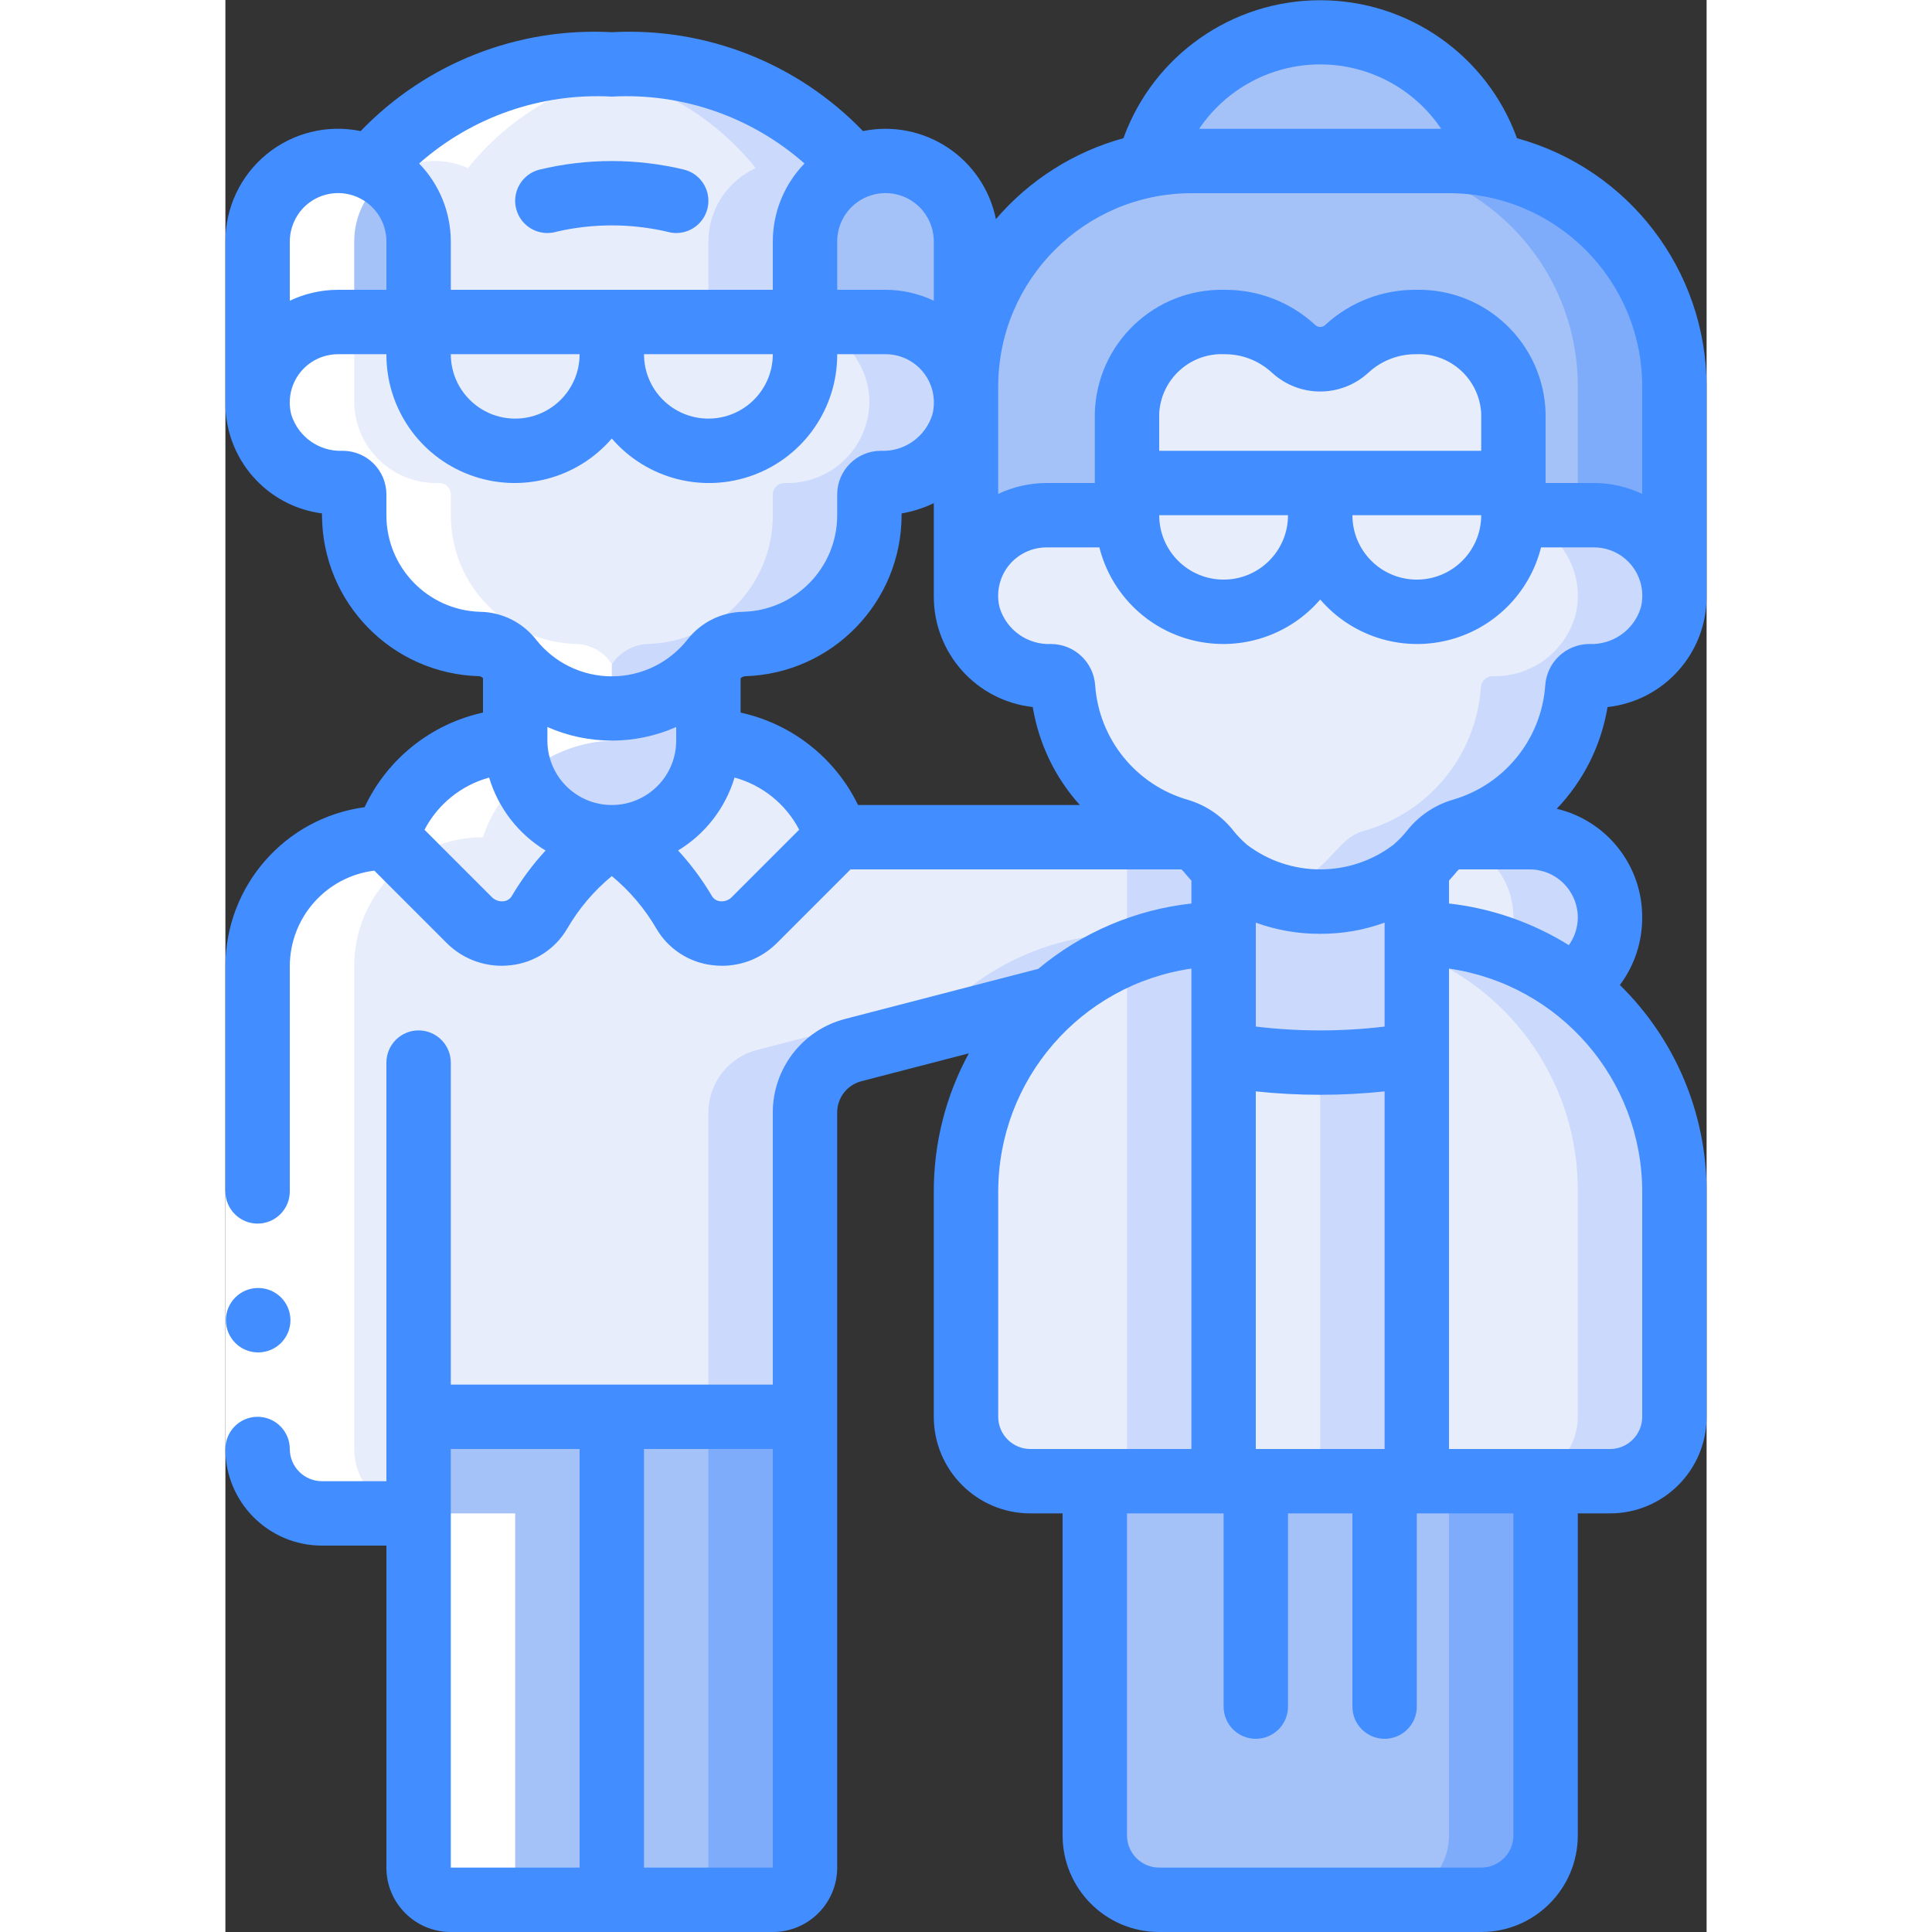 <svg height="512" viewBox="0 0 46 60" width="512" xmlns="http://www.w3.org/2000/svg"><rect x="0" y="0" width="46" height="60" fill="#333333" stroke="none"/><g id="Page-1" fill="none" fill-rule="evenodd"><g id="058---Elderly-Couple" fill-rule="nonzero"><path id="Shape" d="m23 12.5c-.012.684-.298 1.334-.795 1.805s-1.162.721-1.845.695c-.096-0-.187.038-.255.105-.068.068-.105.159-.105.255v.64c.004 2.176-1.735 3.954-3.91 4-.442.029-.844.262-1.09.63-.754.87-1.849 1.37-3 1.37s-2.246-.5-3-1.37c-.242-.371-.647-.605-1.09-.63-2.174-.049-3.911-1.826-3.91-4v-.64c0-.096-.038-.187-.105-.255-.068-.068-.159-.105-.255-.105-.684.026-1.349-.224-1.846-.695-.497-.47-.783-1.121-.794-1.805 0-1.381 1.119-2.5 2.5-2.5h2.5v1c0 1.657 1.343 3 3 3 1.657 0 3-1.343 3-3 0 1.657 1.343 3 3 3s3-1.343 3-3v-1h2.5c1.381 0 2.5 1.119 2.5 2.5z" fill="#e8edfc"/><path id="Shape" d="m20.5 10h-2.5v.05c1.164.238 2 1.262 2 2.45-.012.684-.298 1.334-.795 1.805s-1.162.721-1.845.695c-.096-0-.187.038-.255.105-.068.068-.105.159-.105.255v.64c.004 2.176-1.735 3.954-3.91 4-.442.029-.844.262-1.09.63-.405.474-.92.841-1.5 1.07 1.574.646 3.385.216 4.5-1.07.246-.368.648-.601 1.09-.63 2.175-.046 3.914-1.824 3.91-4v-.64c-0-.096.038-.187.105-.255.068-.068.159-.105.255-.105.684.026 1.349-.225 1.845-.695s.783-1.121.795-1.805c0-.663-.263-1.299-.732-1.768-.469-.469-1.105-.732-1.768-.732z" fill="#cad9fc"/><path id="Shape" d="m12 10v1c0 1.657-1.343 3-3 3-1.657 0-3-1.343-3-3v-1z" fill="#e8edfc"/><path id="Shape" d="m23 7.5v5c0-1.381-1.119-2.5-2.5-2.5h-2.5v-2.5c0-1.381 1.119-2.5 2.5-2.5s2.5 1.119 2.5 2.5z" fill="#a4c2f7"/><path id="Shape" d="m6 7.5v2.5h-2.5c-1.381 0-2.5 1.119-2.5 2.5l0-5c-.002-.664.261-1.301.73-1.77.469-.469 1.106-.732 1.77-.73.664-.002 1.3.261 1.77.73.469.469.732 1.106.73 1.77z" fill="#a4c2f7"/><path id="Shape" d="m19.47 5.22c-.893.408-1.467 1.298-1.47 2.28v2.5h-12v-2.5c-.003-.982-.577-1.872-1.47-2.28 1.24-1.59 3.48-3.22 7.47-3.22s6.23 1.63 7.47 3.22z" fill="#e8edfc"/><path id="Shape" d="m12 2c-.501 0-1.002.029-1.5.087 2.338.171 4.501 1.306 5.97 3.133-.893.408-1.467 1.298-1.47 2.28v2.5h3v-2.5c.003-.982.577-1.872 1.47-2.28-1.24-1.59-3.48-3.22-7.47-3.22z" fill="#cad9fc"/><path id="Shape" d="m18 10v1c0 1.657-1.343 3-3 3s-3-1.343-3-3v-1z" fill="#e8edfc"/><path id="Shape" d="m15 20.63v2.37c0 1.657-1.343 3-3 3s-3-1.343-3-3v-2.37c.754.87 1.849 1.37 3 1.37s2.246-.5 3-1.37z" fill="#cad9fc"/><path id="Shape" d="m12 26c-.943.569-1.719 1.376-2.25 2.34-.225.361-.604.599-1.027.646s-.844-.103-1.143-.406l-2.58-2.58c.574-1.739 2.17-2.936 4-3 0 .796.316 1.559.879 2.121.563.563 1.326.879 2.121.879z" fill="#e8edfc"/><path id="Shape" d="m45 18.5c-.012.684-.298 1.334-.795 1.805s-1.162.721-1.845.695c-.198-.003-.362.152-.37.35-.148 2.098-1.596 3.878-3.62 4.45-.147.042-.286.11-.41.2-.434.251-.516.546-.96.92-1.738 1.447-4.262 1.447-6 0-.433-.365-.539-.676-.96-.92-.124-.09-.263-.158-.41-.2-2.024-.572-3.472-2.352-3.62-4.45-.007-.198-.172-.354-.37-.35-.684.026-1.349-.224-1.846-.695-.497-.47-.783-1.121-.794-1.805 0-1.381 1.119-2.5 2.5-2.5h2.5c0 1.657 1.343 3 3 3s3-1.343 3-3c0 1.657 1.343 3 3 3s3-1.343 3-3h2.5c1.381 0 2.5 1.119 2.5 2.5z" fill="#e8edfc"/><path id="Shape" d="m42.5 16h-2.5c0 .017-.005.033-.005.05.668.136 1.251.538 1.617 1.113s.48 1.275.318 1.937c-.32 1.147-1.379 1.93-2.57 1.9-.198-.003-.362.152-.37.35-.148 2.098-1.596 3.878-3.62 4.45-.957.255-1.015 1.357-2.87 1.957 1.543.533 3.252.215 4.5-.837.433-.365.539-.676.96-.92.124-.09.263-.158.41-.2 2.024-.572 3.472-2.352 3.62-4.45.007-.198.172-.354.37-.35.684.026 1.349-.224 1.846-.695.497-.47.783-1.121.794-1.805 0-.663-.263-1.299-.732-1.768-.469-.469-1.105-.732-1.768-.732z" fill="#cad9fc"/><path id="Shape" d="m39.35 5.13c-.444-.089-.897-.133-1.35-.13h-8c-.453-.003-.906.041-1.35.13.636-2.433 2.835-4.131 5.35-4.131s4.714 1.697 5.35 4.131z" fill="#a4c2f7"/><path id="Shape" d="m31 29v17h-6c-1.103-.003-1.997-.897-2-2v-7c-0-2.122.841-4.158 2.34-5.66.12-.12.24-.23.37-.34 1.46-1.29 3.342-2.001 5.29-2z" fill="#e8edfc"/><path id="Shape" d="m28 29.589v16.411h3v-17c-1.029 0-2.048.2-3 .589z" fill="#cad9fc"/><path id="Shape" d="m45 37v7c-.003 1.103-.897 1.997-2 2h-6v-17c4.416.006 7.994 3.584 8 8z" fill="#e8edfc"/><path id="Shape" d="m41.82 30.62c-1.385-1.055-3.079-1.624-4.82-1.62v.608c3.034 1.195 5.02 4.132 5 7.392v7c-.003 1.103-.897 1.997-2 2h3c1.103-.003 1.997-.897 2-2v-7c.004-2.509-1.174-4.873-3.18-6.38z" fill="#cad9fc"/><path id="Shape" d="m43 28.5c.002.864-.445 1.667-1.18 2.12-1.385-1.055-3.079-1.624-4.82-1.62v-2.08c.169-.144.323-.305.46-.48.14-.175.309-.324.5-.44h2.54c.664-.002 1.301.261 1.77.73.469.469.732 1.106.73 1.77z" fill="#e8edfc"/><path id="Shape" d="m42.27 26.73c-.47-.469-1.107-.731-1.77-.73h-2.54c-.02.011-.036.028-.055.041 1.211.187 2.103 1.233 2.095 2.459-.005.348-.084.691-.231 1.007.735.268 1.426.643 2.051 1.113.648-.402 1.077-1.079 1.164-1.836.088-.758-.175-1.514-.714-2.054z" fill="#cad9fc"/><path id="Shape" d="m19 26-2.58 2.58c-.299.303-.72.453-1.143.406-.423-.047-.802-.285-1.027-.646-.531-.964-1.307-1.771-2.25-2.34 1.657 0 3-1.343 3-3 1.83.064 3.426 1.261 4 3z" fill="#e8edfc"/><path id="Shape" d="m31 26.92v2.08c-1.948-.001-3.83.71-5.29 2l-6.21 1.61c-.882.232-1.498 1.028-1.5 1.94v9.45h-12v3h-3c-1.103-.003-1.997-.897-2-2v-15c0-2.209 1.791-4 4-4l2.58 2.58c.299.303.72.453 1.143.406s.802-.285 1.027-.646c.531-.964 1.307-1.771 2.25-2.34.943.569 1.719 1.376 2.25 2.34.225.361.604.599 1.027.646.423.047.844-.103 1.143-.406l2.58-2.58h11.04c.191.116.36.265.5.44.137.175.291.336.46.48z" fill="#e8edfc"/><path id="Shape" d="m30.04 26h-3c.434.251.516.546.96.92v2.08c-1.948-.001-3.83.71-5.29 2l-6.21 1.61c-.882.232-1.498 1.028-1.5 1.94v9.45h3v-9.45c.002-.912.618-1.708 1.5-1.94l6.21-1.61c1.46-1.29 3.342-2.001 5.29-2v-2.08c-.433-.365-.539-.676-.96-.92z" fill="#cad9fc"/><path id="Shape" d="m18 44v14c0 .552-.448 1-1 1h-5v-15z" fill="#a4c2f7"/><path id="Shape" d="m15 44v14c0 .552-.448 1-1 1h3c.552 0 1-.448 1-1v-14z" fill="#7facfa"/><path id="Shape" d="m12 44v15h-5c-.552 0-1-.448-1-1v-14z" fill="#a4c2f7"/><path id="Shape" d="m37 26.92v5.81c-.988.194-1.993.284-3 .27-1.007.014-2.012-.076-3-.27v-5.81c1.741 1.44 4.259 1.44 6 0z" fill="#cad9fc"/><path id="Shape" d="m37 32.73v13.27h-6v-13.27c.988.194 1.993.284 3 .27 1.007.014 2.012-.076 3-.27z" fill="#e8edfc"/><path id="Shape" d="m34 33v13h3v-13.27c-.988.194-1.993.284-3 .27z" fill="#cad9fc"/><path id="Shape" d="m41 46v11c-.003 1.103-.897 1.997-2 2h-10c-1.103-.003-1.997-.897-2-2v-11z" fill="#a4c2f7"/><path id="Shape" d="m38 46v11c-.003 1.103-.897 1.997-2 2h3c1.103-.003 1.997-.897 2-2v-11z" fill="#7facfa"/><g fill="#e8edfc"><path id="Shape" d="m34 15v1c0 1.657-1.343 3-3 3s-3-1.343-3-3v-1z"/><path id="Shape" d="m40 15v1c0 1.657-1.343 3-3 3s-3-1.343-3-3v-1z"/><path id="Shape" d="m40 12.84v2.16h-12v-2.16c.055-1.62 1.41-2.89 3.03-2.84.793-.004 1.557.292 2.14.83h.01c.461.432 1.179.432 1.64 0h.01c1.212-1.107 3.068-1.107 4.28 0 .564.517.886 1.245.89 2.01z"/></g><path id="Shape" d="m45 12 0 6.5c-0-1.381-1.119-2.5-2.5-2.5h-2.5v-3.16c-.004-.765-.326-1.493-.89-2.01-1.212-1.107-3.068-1.107-4.28 0h-.01c-.461.432-1.179.432-1.64 0h-.01c-.583-.538-1.347-.834-2.14-.83-1.62-.05-2.975 1.22-3.03 2.84v3.16h-2.5c-1.381 0-2.5 1.119-2.5 2.5l0-6.5c-.001-3.346 2.367-6.225 5.65-6.87.444-.089.897-.133 1.35-.13h8c.453-.003.906.041 1.35.13 3.283.645 5.651 3.524 5.65 6.87z" fill="#a4c2f7"/><path id="Shape" d="m39.35 5.13c-1.443-.178-2.899-.221-4.35-.13 3.866 0 7 3.134 7 7v4h.5c1.381 0 2.5 1.119 2.5 2.5l-0-6.5c.001-3.346-2.367-6.225-5.65-6.87z" fill="#7facfa"/><path id="Shape" d="m4 45v-15c0-2.209 1.791-4 4-4 .574-1.739 2.17-2.936 4-3v-2.37l.007.007c-.237-.381-.648-.62-1.097-.637-2.174-.049-3.911-1.826-3.91-4v-.64c0-.096-.038-.187-.105-.255-.068-.068-.159-.105-.255-.105-.684.026-1.349-.224-1.846-.695-.497-.47-.783-1.121-.794-1.805v-5c-.001-.849.43-1.641 1.144-2.102s1.612-.528 2.386-.178c1.469-1.827 3.632-2.962 5.97-3.133-.995-.134-2.005-.134-3 0-2.338.171-4.501 1.306-5.97 3.133-.774-.35-1.673-.283-2.386.178s-1.144 1.253-1.144 2.102v5c.011.684.297 1.335.794 1.805.497.47 1.162.721 1.846.695.096-0.0.187.038.255.105.068.068.105.159.105.255v.64c-.001 2.174 1.736 3.951 3.91 4 .45.016.862.255 1.1.637l-.01-.007v2.37c-1.83.064-3.426 1.261-4 3-2.209 0-4 1.791-4 4v15c.003 1.103.897 1.997 2 2h3c-1.103-.003-1.997-.897-2-2z" fill="#fff"/><path id="Shape" d="m9 58v-11h-3v11c0 .552.448 1 1 1h3c-.552 0-1-.448-1-1z" fill="#fff"/><path id="Rectangle-path" d="m0 37h2v8h-2z" fill="#fff"/><path id="Shape" d="m10.263 7.2c1.143-.267 2.331-.267 3.474 0 .086.024.174.037.263.037.501-0.0.925-.371.991-.868.066-.497-.245-.966-.729-1.097-1.487-.361-3.039-.361-4.526 0-.533.145-.847.695-.702 1.228s.695.847 1.228.702z" fill="#428dff"/><path id="Shape" d="m1.02 42c-.552.003-1.002-.443-1.005-.995-.003-.552.443-1.002.995-1.005h.01c.552 0 1 .448 1 1s-.448 1-1 1z" fill="#428dff"/><path id="Shape" d="m40.111 4.292c-.932-2.572-3.375-4.285-6.111-4.285s-5.179 1.713-6.111 4.285c-1.541.424-2.92 1.299-3.96 2.513-.185-.91-.723-1.71-1.498-2.223s-1.721-.697-2.631-.511c-2.03-2.109-4.877-3.23-7.8-3.071-2.923-.159-5.77.962-7.8 3.071-1.03-.213-2.101.05-2.916.715s-1.286 1.662-1.284 2.714v5 .012c-.008 1.737 1.278 3.208 3 3.433v.055c.008 2.715 2.174 4.93 4.888 5 .042 0 .075.035.112.058v1.072c-1.616.354-2.975 1.44-3.677 2.938-2.47.334-4.316 2.439-4.323 4.932v7c0.0.552.448 1 1 1s1-.448 1-1v-7c.005-1.507 1.129-2.776 2.624-2.962l2.245 2.245c.529.531 1.275.786 2.019.69.719-.087 1.357-.504 1.724-1.128.361-.624.831-1.179 1.388-1.638.556.459 1.026 1.014 1.388 1.638.367.624 1.005 1.041 1.724 1.128.103.013.208.02.312.02.641.001 1.256-.255 1.707-.71l2.283-2.283h10.277c.022.024.05.047.068.069.069.086.15.18.241.277v.713c-1.75.194-3.404.9-4.755 2.029l-6 1.556c-1.322.344-2.245 1.538-2.245 2.904v8.452h-10v-10c0-.552-.448-1-1-1s-1 .448-1 1v13h-2c-.552 0-1-.448-1-1s-.448-1-1-1-1 .448-1 1c0 1.657 1.343 3 3 3h2v10c0 1.105.895 2 2 2h10c1.105 0 2-.895 2-2v-23.452c-0-.456.308-.855.749-.969l3.339-.866c-.716 1.315-1.09 2.789-1.088 4.287v7c0 1.657 1.343 3 3 3h1v10c0 1.657 1.343 3 3 3h10c1.657 0 3-1.343 3-3v-10h1c1.657 0 3-1.343 3-3v-7c.001-2.412-.97-4.722-2.693-6.41.452-.603.695-1.337.693-2.09.011-1.608-1.089-3.011-2.654-3.383.832-.87 1.381-1.971 1.578-3.159 1.756-.192 3.084-1.679 3.076-3.446v-.012-6.5c-.006-3.601-2.416-6.755-5.889-7.708zm-33.111 40.708h4v13h-4zm6 13v-13h4v13zm21-56c1.507-0 2.916.75 3.758 2h-7.516c.842-1.25 2.251-2 3.758-2zm0 27c.682.004 1.359-.114 2-.347v3.228c-1.329.159-2.671.159-4 0v-3.228c.641.233 1.318.351 2 .347zm-2 16v-11.106c1.33.141 2.67.141 4 0v11.106zm-12.353-20c-.712-1.465-2.056-2.523-3.647-2.87v-1.067c.041-.036.092-.058.146-.063 2.702-.085 4.849-2.297 4.854-5v-.055c.347-.059.683-.167 1-.319v2.874.012c-.008 1.765 1.318 3.252 3.073 3.445.186 1.133.693 2.19 1.462 3.043zm-9.647-2v-.422c1.274.562 2.726.562 4 0v.422c0 1.105-.895 2-2 2s-2-.895-2-2zm11.563-16.562c.28.283.437.664.437 1.062v1.839c-.469-.223-.981-.339-1.5-.339h-1.5v-1.5c-.001-.608.364-1.157.926-1.389.562-.233 1.208-.103 1.637.327zm-10.563 4.562c0 1.105-.895 2-2 2s-2-.895-2-2zm6 0c0 1.105-.895 2-2 2s-2-.895-2-2zm.984-5.923c-.63.649-.983 1.518-.984 2.423v1.5h-10v-1.5c-.001-.905-.354-1.774-.984-2.423 1.645-1.451 3.794-2.197 5.984-2.077 2.19-.12 4.339.626 5.984 2.077zm-15.546 1.36c.429-.43 1.076-.559 1.637-.326s.927.781.925 1.389v1.5h-1.5c-.519 0-1.031.116-1.5.339v-1.839c0-.398.158-.78.438-1.063zm2.562 9.563v-.645c-.001-.748-.607-1.354-1.355-1.355-.728.032-1.385-.431-1.6-1.127-.115-.449-.016-.927.268-1.293.285-.366.723-.58 1.187-.58h1.5c-.007 1.668 1.025 3.164 2.588 3.748 1.562.584 3.323.133 4.412-1.13 1.089 1.264 2.85 1.715 4.412 1.13 1.562-.584 2.595-2.08 2.588-3.748h1.5c.464-.001.903.213 1.187.579.285.366.384.844.269 1.294-.215.696-.873 1.16-1.601 1.127-.748.001-1.354.607-1.355 1.355v.645c.001 1.628-1.298 2.959-2.925 3-.677.012-1.311.33-1.727.864-.567.72-1.433 1.14-2.35 1.14s-1.783-.42-2.35-1.14c-.422-.538-1.064-.856-1.748-.864-1.618-.054-2.901-1.381-2.9-3zm3.636 11.989c-.13.014-.259-.03-.353-.12l-2.1-2.1c.415-.796 1.142-1.383 2.007-1.621.284.946.908 1.754 1.753 2.266-.4.434-.752.909-1.051 1.417-.055.09-.15.149-.256.158zm7.081-.12c-.094.091-.223.135-.353.12-.105-.01-.199-.069-.254-.16-.299-.508-.651-.983-1.051-1.417.845-.512 1.469-1.319 1.753-2.265.865.237 1.593.824 2.007 1.62zm8.283 16.131v-7c.007-3.476 2.56-6.421 6-6.92v14.92h-5c-.552 0-1-.448-1-1zm16 13c0 .552-.448 1-1 1h-10c-.552 0-1-.448-1-1v-10h3v6c0 .552.448 1 1 1s1-.448 1-1v-6h2v6c0 .552.448 1 1 1s1-.448 1-1v-6h3zm4-20v7c0 .552-.448 1-1 1h-5v-14.92c3.44.499 5.993 3.444 6 6.92zm-2-8.5c-.003.306-.1.604-.279.852-1.129-.702-2.4-1.144-3.721-1.293v-.713c.091-.1.172-.191.241-.277.018-.022.046-.045.068-.069h2.191c.398-.002.781.156 1.062.438s.439.664.438 1.062zm1.956-9.627c-.215.698-.875 1.161-1.604 1.127-.72.006-1.314.565-1.363 1.283-.119 1.676-1.273 3.098-2.889 3.559-.563.169-1.059.51-1.419.975-.112.138-.235.265-.368.382-.01.01-.02.018-.03.029-1.348 1.029-3.218 1.029-4.566 0-.01-.011-.02-.019-.03-.029-.133-.117-.256-.244-.368-.382-.359-.465-.856-.806-1.419-.975-1.616-.461-2.77-1.883-2.889-3.559-.05-.719-.645-1.278-1.366-1.283-.728.032-1.385-.431-1.6-1.127-.115-.449-.016-.927.268-1.293s.723-.58 1.187-.58h1.642c.362 1.438 1.494 2.554 2.937 2.894 1.443.34 2.955-.152 3.921-1.276.966 1.124 2.478 1.617 3.921 1.276 1.443-.34 2.576-1.457 2.937-2.894h1.642c.464-.001.903.213 1.187.579.285.366.384.844.269 1.294zm-4.956-2.873c0 1.105-.895 2-2 2s-2-.895-2-2zm0-2h-10v-1.161c.057-1.067.963-1.888 2.03-1.839.539-.003 1.06.197 1.458.561l.032.028c.84.759 2.119.759 2.959 0l.033-.029c.398-.363.919-.563 1.458-.56 1.067-.049 1.973.772 2.03 1.839zm-6 2c0 1.105-.895 2-2 2s-2-.895-2-2zm11-.661c-.469-.223-.981-.339-1.5-.339h-1.5v-2.161c-.056-2.171-1.858-3.888-4.03-3.839-1.036-.006-2.036.379-2.8 1.079l-.028.025c-.082.067-.2.067-.282 0l-.026-.023c-.765-.702-1.766-1.088-2.804-1.081-2.172-.049-3.974 1.668-4.03 3.839v2.161h-1.5c-.519 0-1.031.116-1.5.339v-3.339c.003-3.312 2.688-5.997 6-6h8c3.312.003 5.997 2.688 6 6z" fill="#428dff"/></g></g></svg>